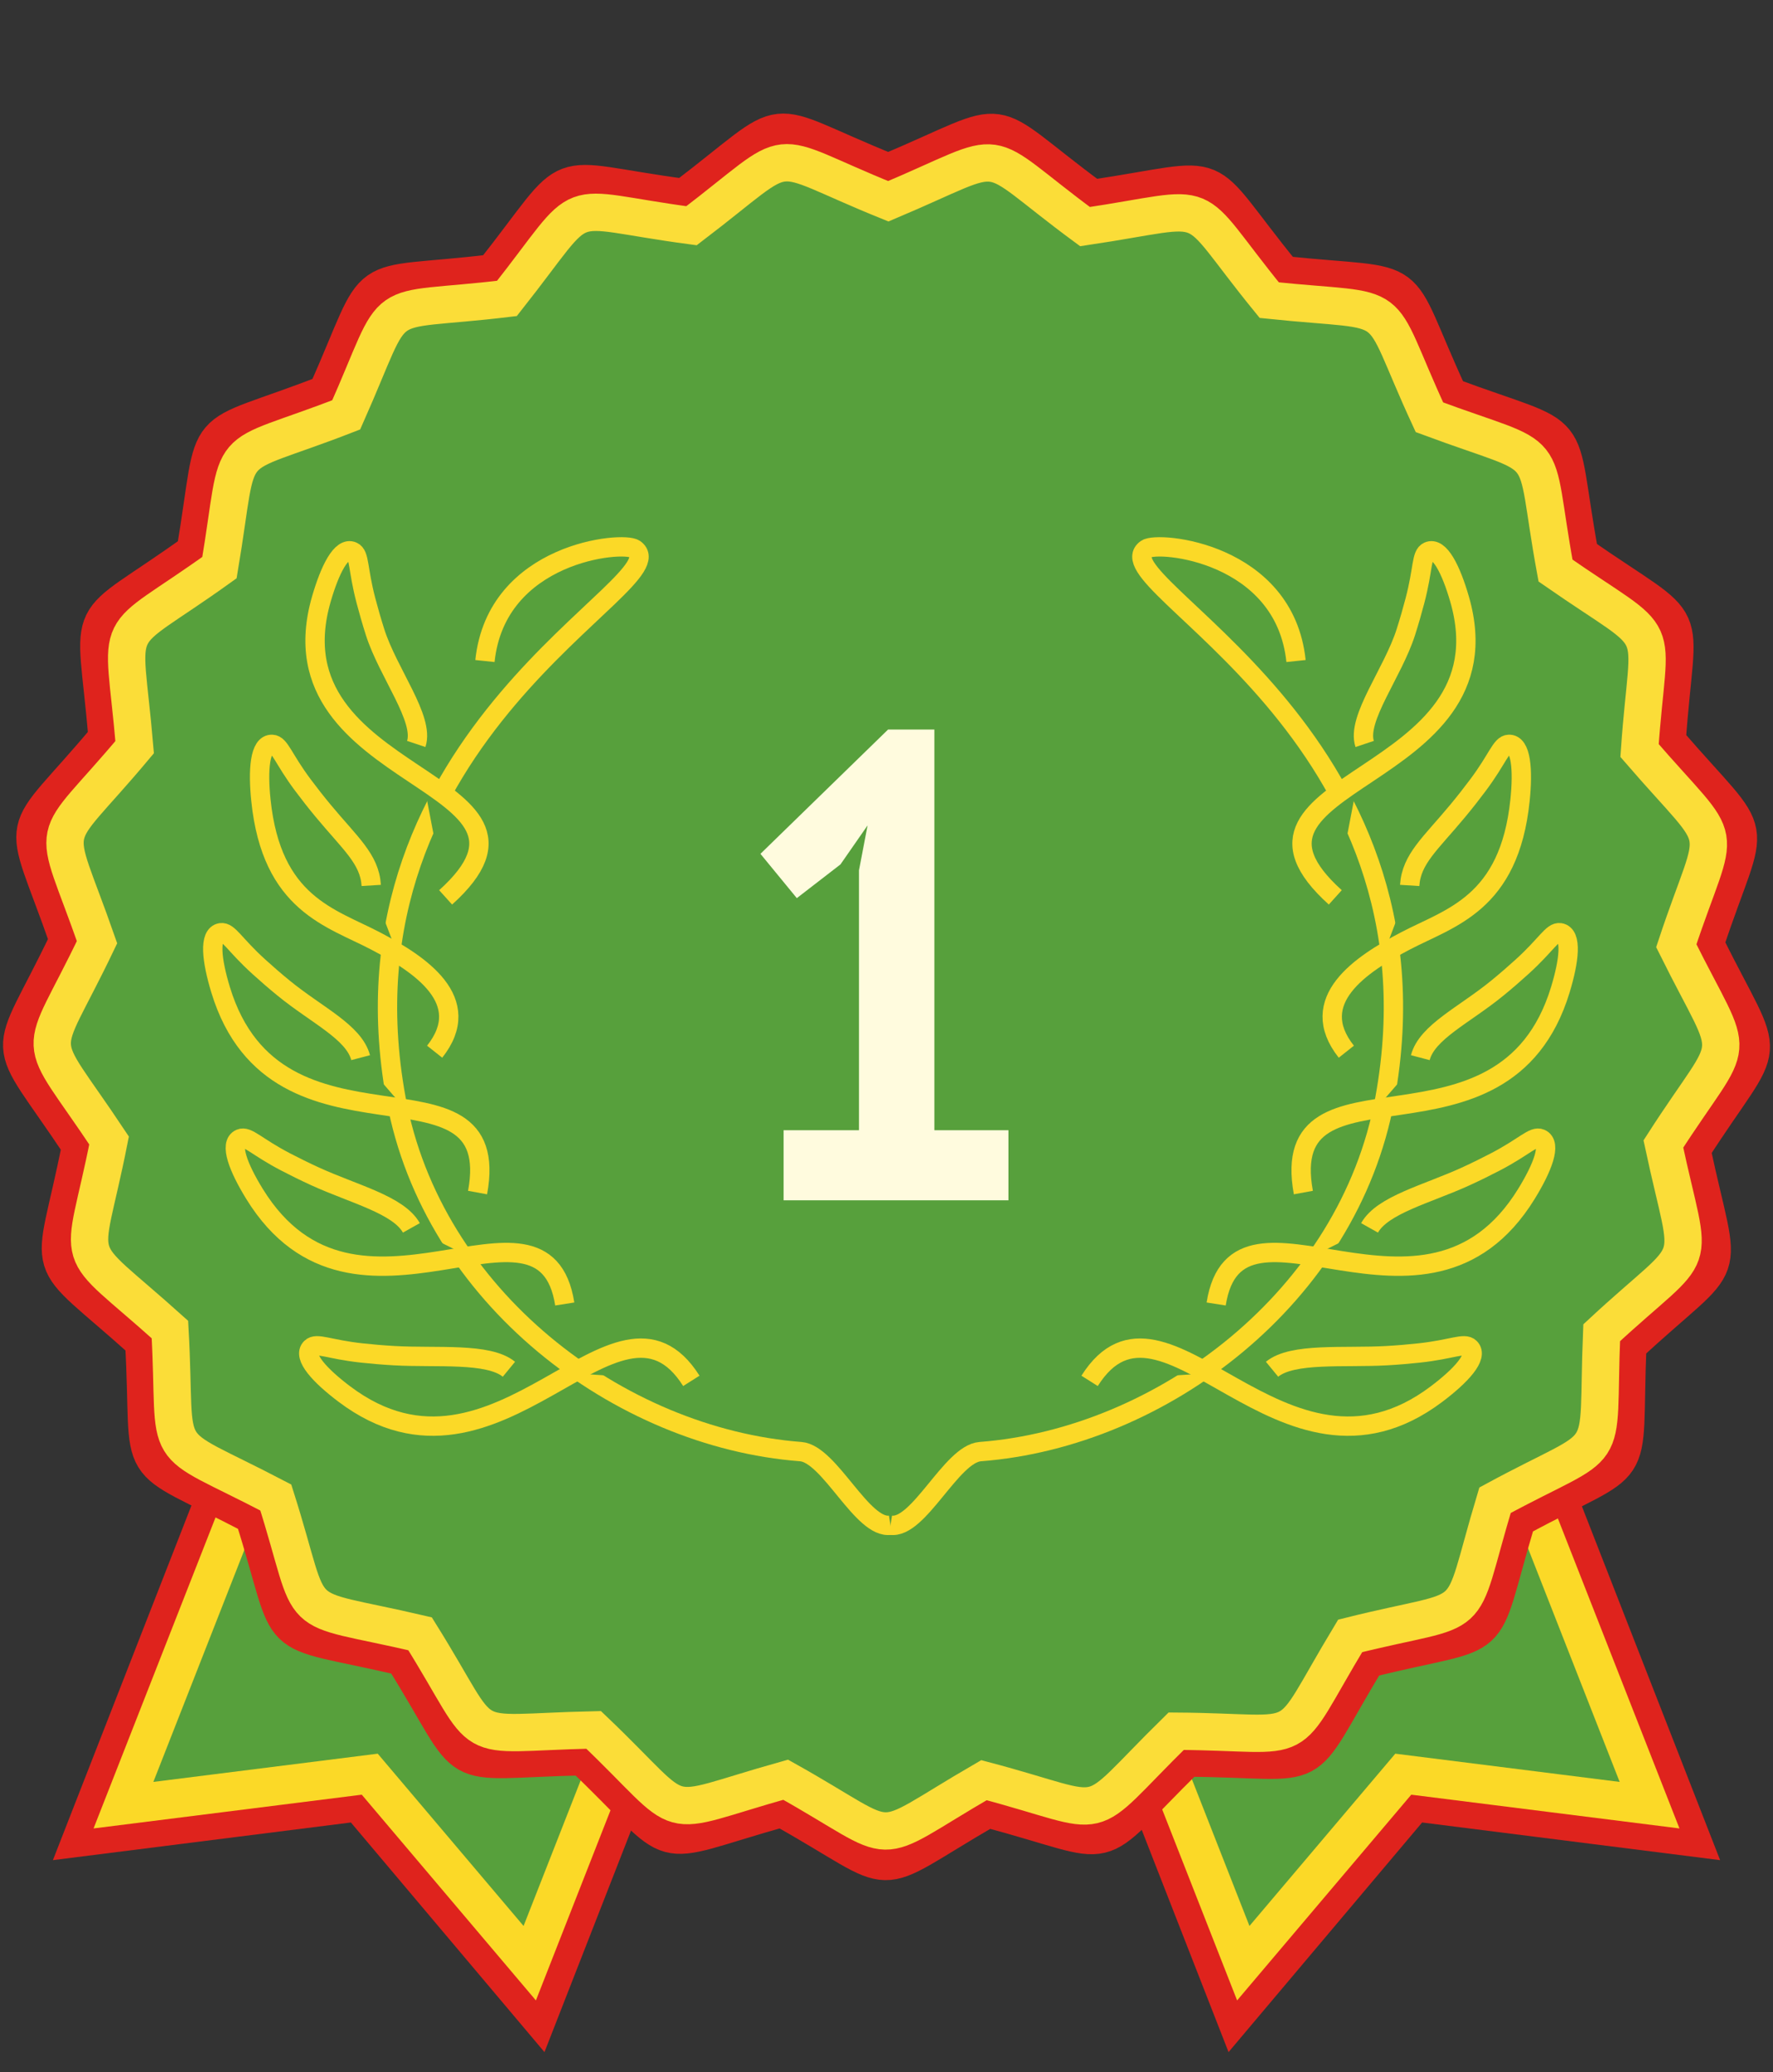 <svg width="570" height="666" viewBox="0 0 570 666" fill="none" xmlns="http://www.w3.org/2000/svg">
<rect x="0" y="0" width="570" height="666" fill="#333333" stroke="none"/>
<path fill-rule="evenodd" clip-rule="evenodd" d="M122.193 345.777L26.606 590.413L115.384 579.196L173.056 647.59L268.653 402.954L195.418 374.366L122.193 345.777Z" fill="#57A03C" stroke="#DF231D" stroke-width="12.436"/>
<path fill-rule="evenodd" clip-rule="evenodd" d="M124.942 362.916L39.69 580.225L118.869 570.262L170.305 631.016L255.565 413.706L190.249 388.311L124.942 362.916Z" fill="#57A03C" stroke="#FBD927" stroke-width="12.436"/>
<path fill-rule="evenodd" clip-rule="evenodd" d="M447.814 345.777L543.401 590.413L454.623 579.196L396.952 647.59L301.354 402.954L374.589 374.366L447.814 345.777Z" fill="#57A03C" stroke="#DF231D" stroke-width="12.436"/>
<path fill-rule="evenodd" clip-rule="evenodd" d="M445.065 362.916L530.317 580.225L451.138 570.262L399.703 631.016L314.442 413.706L379.758 388.311L445.065 362.916Z" fill="#57A03C" stroke="#FBD927" stroke-width="12.436"/>
<path fill-rule="evenodd" clip-rule="evenodd" d="M285.604 55.336C327.796 37.528 314.284 36.589 351.162 63.782C396.439 57.039 383.595 52.763 412.556 88.285C458.09 93.03 446.701 85.689 465.938 127.306C508.857 143.246 499.649 133.297 507.954 178.392C545.571 204.528 539.12 192.593 535.953 238.346C565.899 273.021 562.626 259.865 548.198 303.386C568.585 344.428 568.679 330.872 543.894 369.436C553.453 414.261 556.914 401.151 523.331 432.327C521.455 478.138 528.058 466.297 487.79 488.134C474.606 532.031 483.943 522.21 439.51 533.334C415.828 572.568 427.323 565.379 381.53 565.085C348.851 597.188 361.754 593.089 317.474 581.401C277.851 604.365 291.375 603.602 251.389 581.248C207.297 593.617 220.586 596.26 187.403 564.65C141.633 565.649 153.856 571.51 129.564 532.63C84.979 522.21 95.36 530.926 81.483 487.218C40.898 466.015 48.781 477.045 46.2 431.258C12.149 400.611 17.052 413.262 25.919 368.261C0.548 330.109 2.155 343.57 21.908 302.199C6.812 258.925 5.029 272.363 34.447 237.218C30.564 191.536 25.497 204.116 62.716 177.393C70.305 132.181 62.27 143.105 104.955 126.496C123.546 84.596 113.048 93.171 158.513 87.709C186.922 51.753 174.629 57.45 220.023 63.488C256.456 35.731 243.143 38.186 285.604 55.336Z" fill="#57A03C" stroke="#DF231D" stroke-width="12"/>
<path fill-rule="evenodd" clip-rule="evenodd" d="M285.584 64.692C326.286 47.512 313.251 46.606 348.827 72.839C392.506 66.335 380.115 62.21 408.054 96.477C451.982 101.055 440.994 93.973 459.552 134.122C500.956 149.499 492.074 139.901 500.085 183.404C536.375 208.618 530.151 197.104 527.096 241.242C555.985 274.694 552.828 262.002 538.909 303.987C558.576 343.58 558.667 330.503 534.757 367.706C543.979 410.948 547.317 398.302 514.92 428.377C513.11 472.571 519.48 461.148 480.633 482.214C467.914 524.562 476.922 515.088 434.058 525.819C411.211 563.668 422.301 556.733 378.124 556.449C346.598 587.42 359.045 583.465 316.328 572.189C278.104 594.343 291.151 593.607 252.576 572.042C210.04 583.975 222.86 586.524 190.848 556.03C146.694 556.993 158.485 562.648 135.05 525.14C92.039 515.088 102.053 523.496 88.667 481.331C49.514 460.876 57.118 471.517 54.629 427.345C21.779 397.781 26.509 409.985 35.064 366.573C10.588 329.767 12.138 342.753 31.194 302.842C16.631 261.096 14.911 274.059 43.291 240.154C39.545 196.085 34.657 208.221 70.561 182.441C77.883 138.825 70.132 149.363 111.31 133.34C129.245 92.919 119.117 101.191 162.977 95.922C190.384 61.235 178.525 66.731 222.317 72.556C257.464 45.779 244.621 48.147 285.584 64.692Z" stroke="#FBDD38" stroke-width="12"/>
<path d="M155.902 212.472C159.572 177.417 200.308 173.827 204.034 176.452C219.285 187.21 105.638 235.019 127.342 353.252C139.013 416.845 199.074 462.13 257.418 466.583C266.732 467.29 277.258 491.688 286.281 490.23" stroke="#FBD927" stroke-width="6.218"/>
<path fill-rule="evenodd" clip-rule="evenodd" d="M143.265 288.437C185.942 249.972 86.032 252.395 103.314 192.56C106.018 183.216 109.733 175.599 113.38 177.259C115.681 178.314 114.929 182.756 117.667 193.121C118.497 196.273 119.462 199.672 120.585 203.194C124.748 216.263 136.509 231.048 133.816 239.124" fill="#57A03C"/>
<path d="M143.265 288.437C185.942 249.972 86.032 252.395 103.314 192.56C106.018 183.216 109.733 175.599 113.38 177.259C115.681 178.314 114.929 182.756 117.667 193.121C118.497 196.273 119.462 199.672 120.585 203.194C124.748 216.263 136.509 231.048 133.816 239.124" stroke="#FBD927" stroke-width="6.218"/>
<path fill-rule="evenodd" clip-rule="evenodd" d="M153.533 383.316C162.264 335.686 89.062 377.696 70.916 318.119C68.088 308.82 67.044 300.406 71.006 299.801C73.508 299.431 75.304 303.57 83.249 310.76C85.662 312.948 88.333 315.281 91.194 317.614C101.81 326.297 113.784 331.715 115.939 339.96" fill="#57A03C"/>
<path d="M153.533 383.316C162.264 335.686 89.062 377.696 70.916 318.119C68.088 308.82 67.044 300.406 71.006 299.801C73.508 299.431 75.304 303.57 83.249 310.76C85.662 312.948 88.333 315.281 91.194 317.614C101.81 326.297 113.784 331.715 115.939 339.96" stroke="#FBD927" stroke-width="6.218"/>
<path fill-rule="evenodd" clip-rule="evenodd" d="M139.733 338.041C152.784 321.563 134.919 309.896 120.824 302.493C106.381 294.898 87.326 290.624 83.88 257.207C82.882 247.538 83.477 239.08 87.483 239.248C90.008 239.36 90.973 243.769 97.392 252.35C99.345 254.964 101.522 257.757 103.878 260.595C112.632 271.151 118.826 276.098 119.354 284.601" fill="#57A03C"/>
<path d="M139.733 338.041C152.784 321.563 134.919 309.896 120.824 302.493C106.381 294.898 87.326 290.624 83.88 257.207C82.882 247.538 83.477 239.08 87.483 239.248C90.008 239.36 90.973 243.769 97.392 252.35C99.345 254.964 101.522 257.757 103.878 260.595C112.632 271.151 118.826 276.098 119.354 284.601" stroke="#FBD927" stroke-width="6.218"/>
<path fill-rule="evenodd" clip-rule="evenodd" d="M181.562 419.133C174.807 376.215 114.465 436.767 81.809 383.73C76.714 375.452 73.572 367.577 77.253 365.995C79.576 364.997 82.359 368.553 91.875 373.5C94.77 375.003 97.935 376.574 101.291 378.11C113.77 383.82 128.089 387.241 132.252 394.667" fill="#57A03C"/>
<path d="M181.562 419.133C174.807 376.215 114.465 436.767 81.809 383.73C76.714 375.452 73.572 367.577 77.253 365.995C79.576 364.997 82.359 368.553 91.875 373.5C94.77 375.003 97.935 376.574 101.291 378.11C113.77 383.82 128.089 387.241 132.252 394.667" stroke="#FBD927" stroke-width="6.218"/>
<path fill-rule="evenodd" clip-rule="evenodd" d="M222.258 443.845C198.299 405.919 160.435 485.586 110.699 448.074C102.933 442.219 97.143 436.027 99.993 433.222C101.789 431.45 105.683 433.738 116.344 434.882C119.576 435.23 123.111 435.544 126.791 435.746C140.494 436.52 157.024 434.703 163.611 440.11" fill="#57A03C"/>
<path d="M222.258 443.845C198.299 405.919 160.435 485.586 110.699 448.074C102.933 442.219 97.143 436.027 99.993 433.222C101.789 431.45 105.683 433.738 116.344 434.882C119.576 435.23 123.111 435.544 126.791 435.746C140.494 436.52 157.024 434.703 163.611 440.11" stroke="#FBD927" stroke-width="6.218"/>
<path d="M416.658 212.471C412.977 177.416 372.241 173.827 368.515 176.452C353.264 187.209 466.911 235.019 445.207 353.252C433.536 416.844 373.475 462.13 315.132 466.583C305.828 467.29 295.291 491.688 286.28 490.23" stroke="#FBD927" stroke-width="6.218"/>
<path fill-rule="evenodd" clip-rule="evenodd" d="M429.281 288.437C386.604 249.971 486.525 252.394 469.232 192.56C466.528 183.216 462.813 175.599 459.166 177.259C456.865 178.314 457.617 182.756 454.879 193.121C454.049 196.273 453.083 199.672 451.961 203.194C447.798 216.263 436.037 231.047 438.73 239.124" fill="#57A03C"/>
<path d="M429.281 288.437C386.604 249.971 486.525 252.394 469.232 192.56C466.528 183.216 462.813 175.599 459.166 177.259C456.865 178.314 457.617 182.756 454.879 193.121C454.049 196.273 453.083 199.672 451.961 203.194C447.798 216.263 436.037 231.047 438.73 239.124" stroke="#FBD927" stroke-width="6.218"/>
<path fill-rule="evenodd" clip-rule="evenodd" d="M419.017 383.315C410.286 335.686 483.488 377.695 501.634 318.119C504.462 308.819 505.506 300.406 501.544 299.8C499.042 299.43 497.246 303.57 489.301 310.76C486.888 312.947 484.217 315.281 481.356 317.614C470.74 326.296 458.766 331.714 456.611 339.959" fill="#57A03C"/>
<path d="M419.017 383.315C410.286 335.686 483.488 377.695 501.634 318.119C504.462 308.819 505.506 300.406 501.544 299.8C499.042 299.43 497.246 303.57 489.301 310.76C486.888 312.947 484.217 315.281 481.356 317.614C470.74 326.296 458.766 331.714 456.611 339.959" stroke="#FBD927" stroke-width="6.218"/>
<path fill-rule="evenodd" clip-rule="evenodd" d="M432.83 338.041C419.767 321.562 437.644 309.896 451.728 302.492C466.182 294.898 485.226 290.624 488.671 257.207C489.67 247.537 489.075 239.079 485.069 239.248C482.555 239.36 481.579 243.768 475.16 252.35C473.207 254.964 471.03 257.757 468.673 260.595C459.92 271.151 453.725 276.097 453.198 284.6" fill="#57A03C"/>
<path d="M432.83 338.041C419.767 321.562 437.644 309.896 451.728 302.492C466.182 294.898 485.226 290.624 488.671 257.207C489.67 247.537 489.075 239.079 485.069 239.248C482.555 239.36 481.579 243.768 475.16 252.35C473.207 254.964 471.03 257.757 468.673 260.595C459.92 271.151 453.725 276.097 453.198 284.6" stroke="#FBD927" stroke-width="6.218"/>
<path fill-rule="evenodd" clip-rule="evenodd" d="M390.984 419.133C397.74 376.214 458.082 436.767 490.738 383.73C495.833 375.451 498.975 367.577 495.294 365.995C492.971 364.996 490.188 368.552 480.672 373.499C477.788 375.003 474.612 376.573 471.256 378.11C458.777 383.82 444.458 387.241 440.295 394.667" fill="#57A03C"/>
<path d="M390.984 419.133C397.74 376.214 458.082 436.767 490.738 383.73C495.833 375.451 498.975 367.577 495.294 365.995C492.971 364.996 490.188 368.552 480.672 373.499C477.788 375.003 474.612 376.573 471.256 378.11C458.777 383.82 444.458 387.241 440.295 394.667" stroke="#FBD927" stroke-width="6.218"/>
<path fill-rule="evenodd" clip-rule="evenodd" d="M350.293 443.845C374.252 405.918 412.116 485.585 461.852 448.074C469.618 442.218 475.409 436.026 472.558 433.222C470.763 431.449 466.869 433.738 456.208 434.882C452.976 435.23 449.441 435.544 445.76 435.746C432.058 436.52 415.527 434.702 408.951 440.109" fill="#57A03C"/>
<path d="M350.293 443.845C374.252 405.918 412.116 485.585 461.852 448.074C469.618 442.218 475.409 436.026 472.558 433.222C470.763 431.449 466.869 433.738 456.208 434.882C452.976 435.23 449.441 435.544 445.76 435.746C432.058 436.52 415.527 434.702 408.951 440.109" stroke="#FBD927" stroke-width="6.218"/>
<path d="M251.916 363.275H276.153V279.756L278.916 265.304L270.2 277.843L256.168 288.681L244.474 274.443L285.507 234.489H300.389V363.275H324.201V385.802H251.916V363.275Z" fill="#FFFBDE"/>
</svg>
